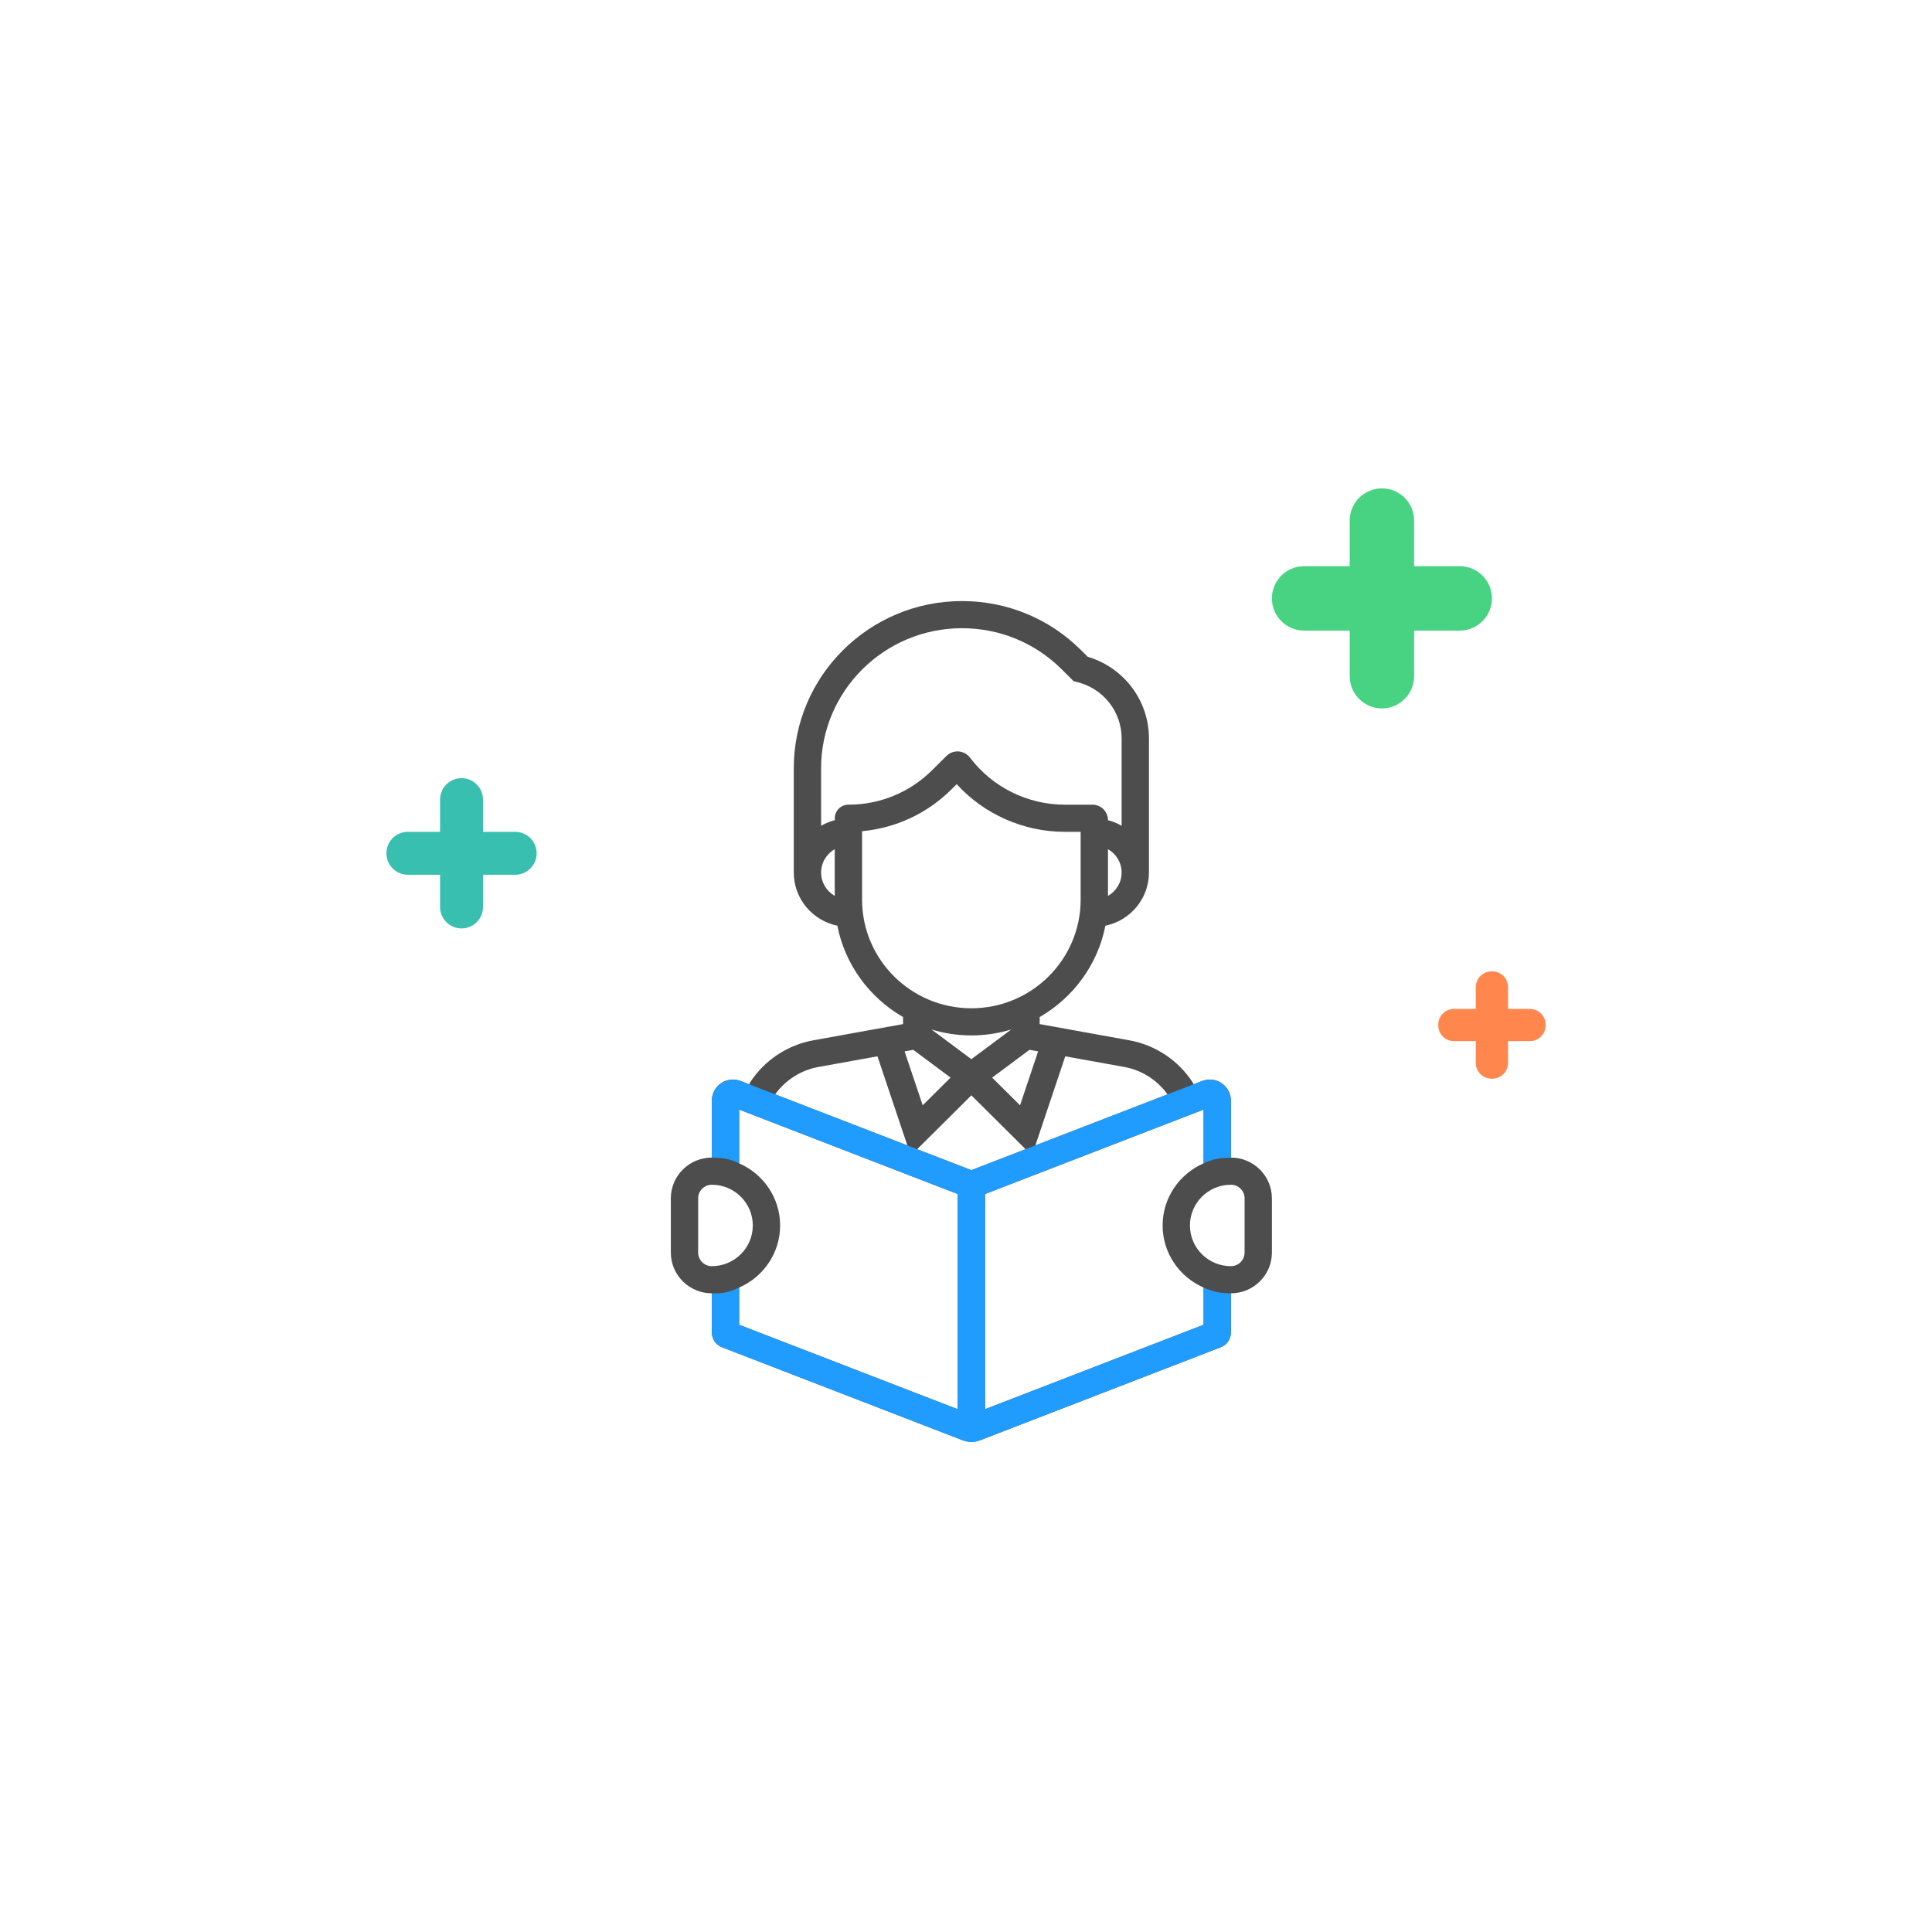 <?xml version="1.0" encoding="UTF-8"?>
<svg width="360px" height="360px" viewBox="0 0 360 360" version="1.1" xmlns="http://www.w3.org/2000/svg" xmlns:xlink="http://www.w3.org/1999/xlink">
    <!-- Generator: Sketch 56.2 (81672) - https://sketch.com -->
    <title>article_c/02</title>
    <desc>Created with Sketch.</desc>
    <g id="article_c/02" stroke="none" stroke-width="1" fill="none" fill-rule="evenodd">
        <g id="Group" transform="translate(125, 112)">
            <path d="M104.364,103.699 L104.364,93.087 C104.364,90.917 102.604,89.158 100.434,89.158 C99.949,89.158 99.469,89.247 99.017,89.422 L97.422,90.038 L97.402,89.993 L97.236,89.694 C94.576,85.579 90.275,82.716 85.431,81.844 L68.727,78.824 L68.727,77.514 C74.974,73.909 79.548,67.761 80.973,60.492 C85.601,59.541 89.091,55.461 89.091,50.585 L89.091,25.603 C89.091,18.544 84.438,12.388 77.687,10.385 L76.415,9.12 C70.494,3.237 62.623,4.26325641e-14 54.251,4.26325641e-14 C36.97,4.26325641e-14 22.909,13.969 22.909,31.143 L22.909,50.585 C22.909,55.461 26.399,59.541 31.027,60.492 C32.455,67.761 37.026,73.912 43.273,77.514 L43.273,78.824 L26.572,81.841 C21.733,82.714 17.434,85.572 14.771,89.684 L14.619,90.054 L12.983,89.421 C10.959,88.639 8.683,89.646 7.901,91.67 C7.726,92.122 7.636,92.602 7.636,93.087 L7.636,103.699 C3.426,103.699 0,107.103 0,111.287 L0,121.403 C0,125.587 3.426,128.991 7.636,128.991 L7.636,136.288 C7.636,137.506 8.385,138.598 9.521,139.037 L54.229,156.316 C55.369,156.756 56.631,156.756 57.771,156.316 L102.479,139.037 C103.615,138.598 104.364,137.506 104.364,136.288 L104.364,128.991 C108.574,128.991 112,125.587 112,121.403 L112,111.287 C112,107.103 108.574,103.699 104.364,103.699 Z M73.497,84.828 L84.519,86.819 C87.765,87.405 90.639,89.267 92.555,91.918 L67.928,101.433 L73.497,84.828 Z M48.58,79.833 C50.929,80.546 53.419,80.936 56,80.936 C58.581,80.936 61.071,80.546 63.42,79.833 L56,85.362 L48.58,79.833 Z M52.126,88.797 L46.931,93.956 L43.56,83.913 L45.182,83.622 L52.126,88.797 Z M66.818,83.624 L68.44,83.915 L65.069,93.959 L59.874,88.799 L66.818,83.624 Z M81.455,54.94 L81.455,46.229 C82.969,47.107 84,48.721 84,50.585 C84,52.449 82.969,54.062 81.455,54.94 Z M30.545,54.94 C29.031,54.062 28,52.449 28,50.585 C28,48.721 29.031,47.107 30.545,46.229 L30.545,54.94 Z M30.545,40.484 L30.545,40.827 C29.639,41.062 28.789,41.416 28,41.874 L28,31.143 C28,16.761 39.775,5.058 54.251,5.058 C61.261,5.058 67.857,7.772 72.815,12.699 L75.06,14.933 L75.745,15.1 C80.607,16.306 84,20.626 84,25.603 L84,41.874 C83.211,41.416 82.361,41.06 81.455,40.827 C81.455,39.232 80.161,37.939 78.566,37.939 L73.383,37.939 C66.485,37.939 59.892,34.666 55.756,29.185 C54.781,27.892 52.943,27.633 51.65,28.607 C51.543,28.688 51.442,28.776 51.347,28.87 L48.674,31.527 C44.51,35.662 38.976,37.939 33.091,37.939 C31.685,37.939 30.545,39.078 30.545,40.484 Z M35.636,55.643 L35.636,42.881 C41.921,42.302 47.753,39.593 52.273,35.103 L53.264,34.119 C58.367,39.717 65.719,42.997 73.383,42.997 L76.364,42.997 L76.364,55.643 C76.364,66.8 67.228,75.877 56,75.877 C44.772,75.877 35.636,66.8 35.636,55.643 Z M27.481,86.819 L38.503,84.828 L44.072,101.433 L19.44,91.915 C21.356,89.262 24.235,87.405 27.481,86.819 Z M53.455,150.586 L12.727,134.851 L12.727,127.919 C17.215,125.961 20.364,121.517 20.364,116.345 C20.364,111.173 17.215,106.729 12.727,104.771 L12.727,94.75 L53.455,110.487 L53.455,150.586 Z M45.897,102.141 L56,92.1 L66.103,102.138 L56,106.043 L45.897,102.141 Z M99.273,134.849 L58.545,150.583 L58.545,110.487 L99.273,94.75 L99.273,104.771 C94.785,106.729 91.636,111.173 91.636,116.345 C91.636,121.517 94.785,125.961 99.273,127.919 L99.273,134.849 Z M5.091,121.403 L5.091,111.287 C5.091,109.89 6.234,108.757 7.636,108.757 C11.847,108.757 15.273,112.162 15.273,116.345 C15.273,120.528 11.847,123.933 7.636,123.933 C6.234,123.933 5.091,122.8 5.091,121.403 Z M106.909,121.403 C106.909,122.8 105.766,123.933 104.364,123.933 C100.153,123.933 96.727,120.528 96.727,116.345 C96.727,112.162 100.153,108.757 104.364,108.757 C105.766,108.757 106.909,109.89 106.909,111.287 L106.909,121.403 Z" id="Shape" fill="#4D4D4D"></path>
            <path d="M104.364,103.745 L103.844,103.745 C103.135,103.745 102.427,103.811 101.73,103.942 C101.033,104.074 100.355,104.286 99.708,104.576 L99.273,104.771 L99.273,94.75 L58.545,110.487 L58.545,150.586 L99.273,134.849 L99.273,127.919 L100.069,128.243 C100.572,128.449 101.093,128.611 101.624,128.728 C102.155,128.845 102.696,128.916 103.239,128.941 L104.364,128.991 L104.364,136.252 C104.364,137.492 103.601,138.604 102.445,139.05 L57.442,156.443 C56.514,156.801 55.486,156.801 54.558,156.443 L9.555,139.05 C8.399,138.604 7.636,137.492 7.636,136.252 L7.636,128.991 L8.504,128.991 C9.131,128.991 9.756,128.921 10.367,128.781 C10.979,128.641 11.575,128.44 12.146,128.182 L12.727,127.919 L12.727,134.851 L53.455,150.586 L53.455,110.487 L12.727,94.75 L12.727,104.771 L12.236,104.547 C11.634,104.271 11.001,104.067 10.352,103.939 C9.702,103.81 9.041,103.736 8.379,103.718 L7.636,103.699 L7.636,93.189 C7.636,90.98 9.427,89.189 11.636,89.189 C12.129,89.189 12.618,89.28 13.078,89.458 L56,106.043 L98.922,89.458 C100.983,88.661 103.298,89.686 104.095,91.747 C104.272,92.207 104.364,92.696 104.364,93.189 L104.364,103.745 Z" id="Combined-Shape" fill="#209CFF"></path>
        </g>
        <path d="M251.5,105.5 L251.5,97 C251.5,93.686 254.186,91 257.5,91 C260.814,91 263.5,93.686 263.5,97 L263.5,105.5 L272,105.5 C275.314,105.5 278,108.186 278,111.5 C278,114.814 275.314,117.5 272,117.5 L263.5,117.5 L263.5,126 C263.5,129.314 260.814,132 257.5,132 C254.186,132 251.5,129.314 251.5,126 L251.5,117.5 L243,117.5 C239.686,117.5 237,114.814 237,111.5 C237,108.186 239.686,105.5 243,105.5 L251.5,105.5 Z" id="Combined-Shape" fill="#47D382"></path>
        <path d="M275,188 L275,183.927 C275,182.31 276.31,181 277.927,181 L278.073,181 C279.69,181 281,182.31 281,183.927 L281,188 L285.073,188 C286.69,188 288,189.31 288,190.927 L288,191.073 C288,192.69 286.69,194 285.073,194 L281,194 L281,198.073 C281,199.69 279.69,201 278.073,201 L277.927,201 C276.31,201 275,199.69 275,198.073 L275,194 L270.927,194 C269.31,194 268,192.69 268,191.073 L268,190.927 C268,189.31 269.31,188 270.927,188 L275,188 Z" id="Combined-Shape" fill="#FF874D"></path>
        <path d="M82,155 L82,149 C82,146.791 83.791,145 86,145 C88.209,145 90,146.791 90,149 L90,155 L96,155 C98.209,155 100,156.791 100,159 C100,161.209 98.209,163 96,163 L90,163 L90,169 C90,171.209 88.209,173 86,173 C83.791,173 82,171.209 82,169 L82,163 L76,163 C73.791,163 72,161.209 72,159 C72,156.791 73.791,155 76,155 L82,155 Z" id="Combined-Shape" fill="#39BFB0"></path>
    </g>
</svg>